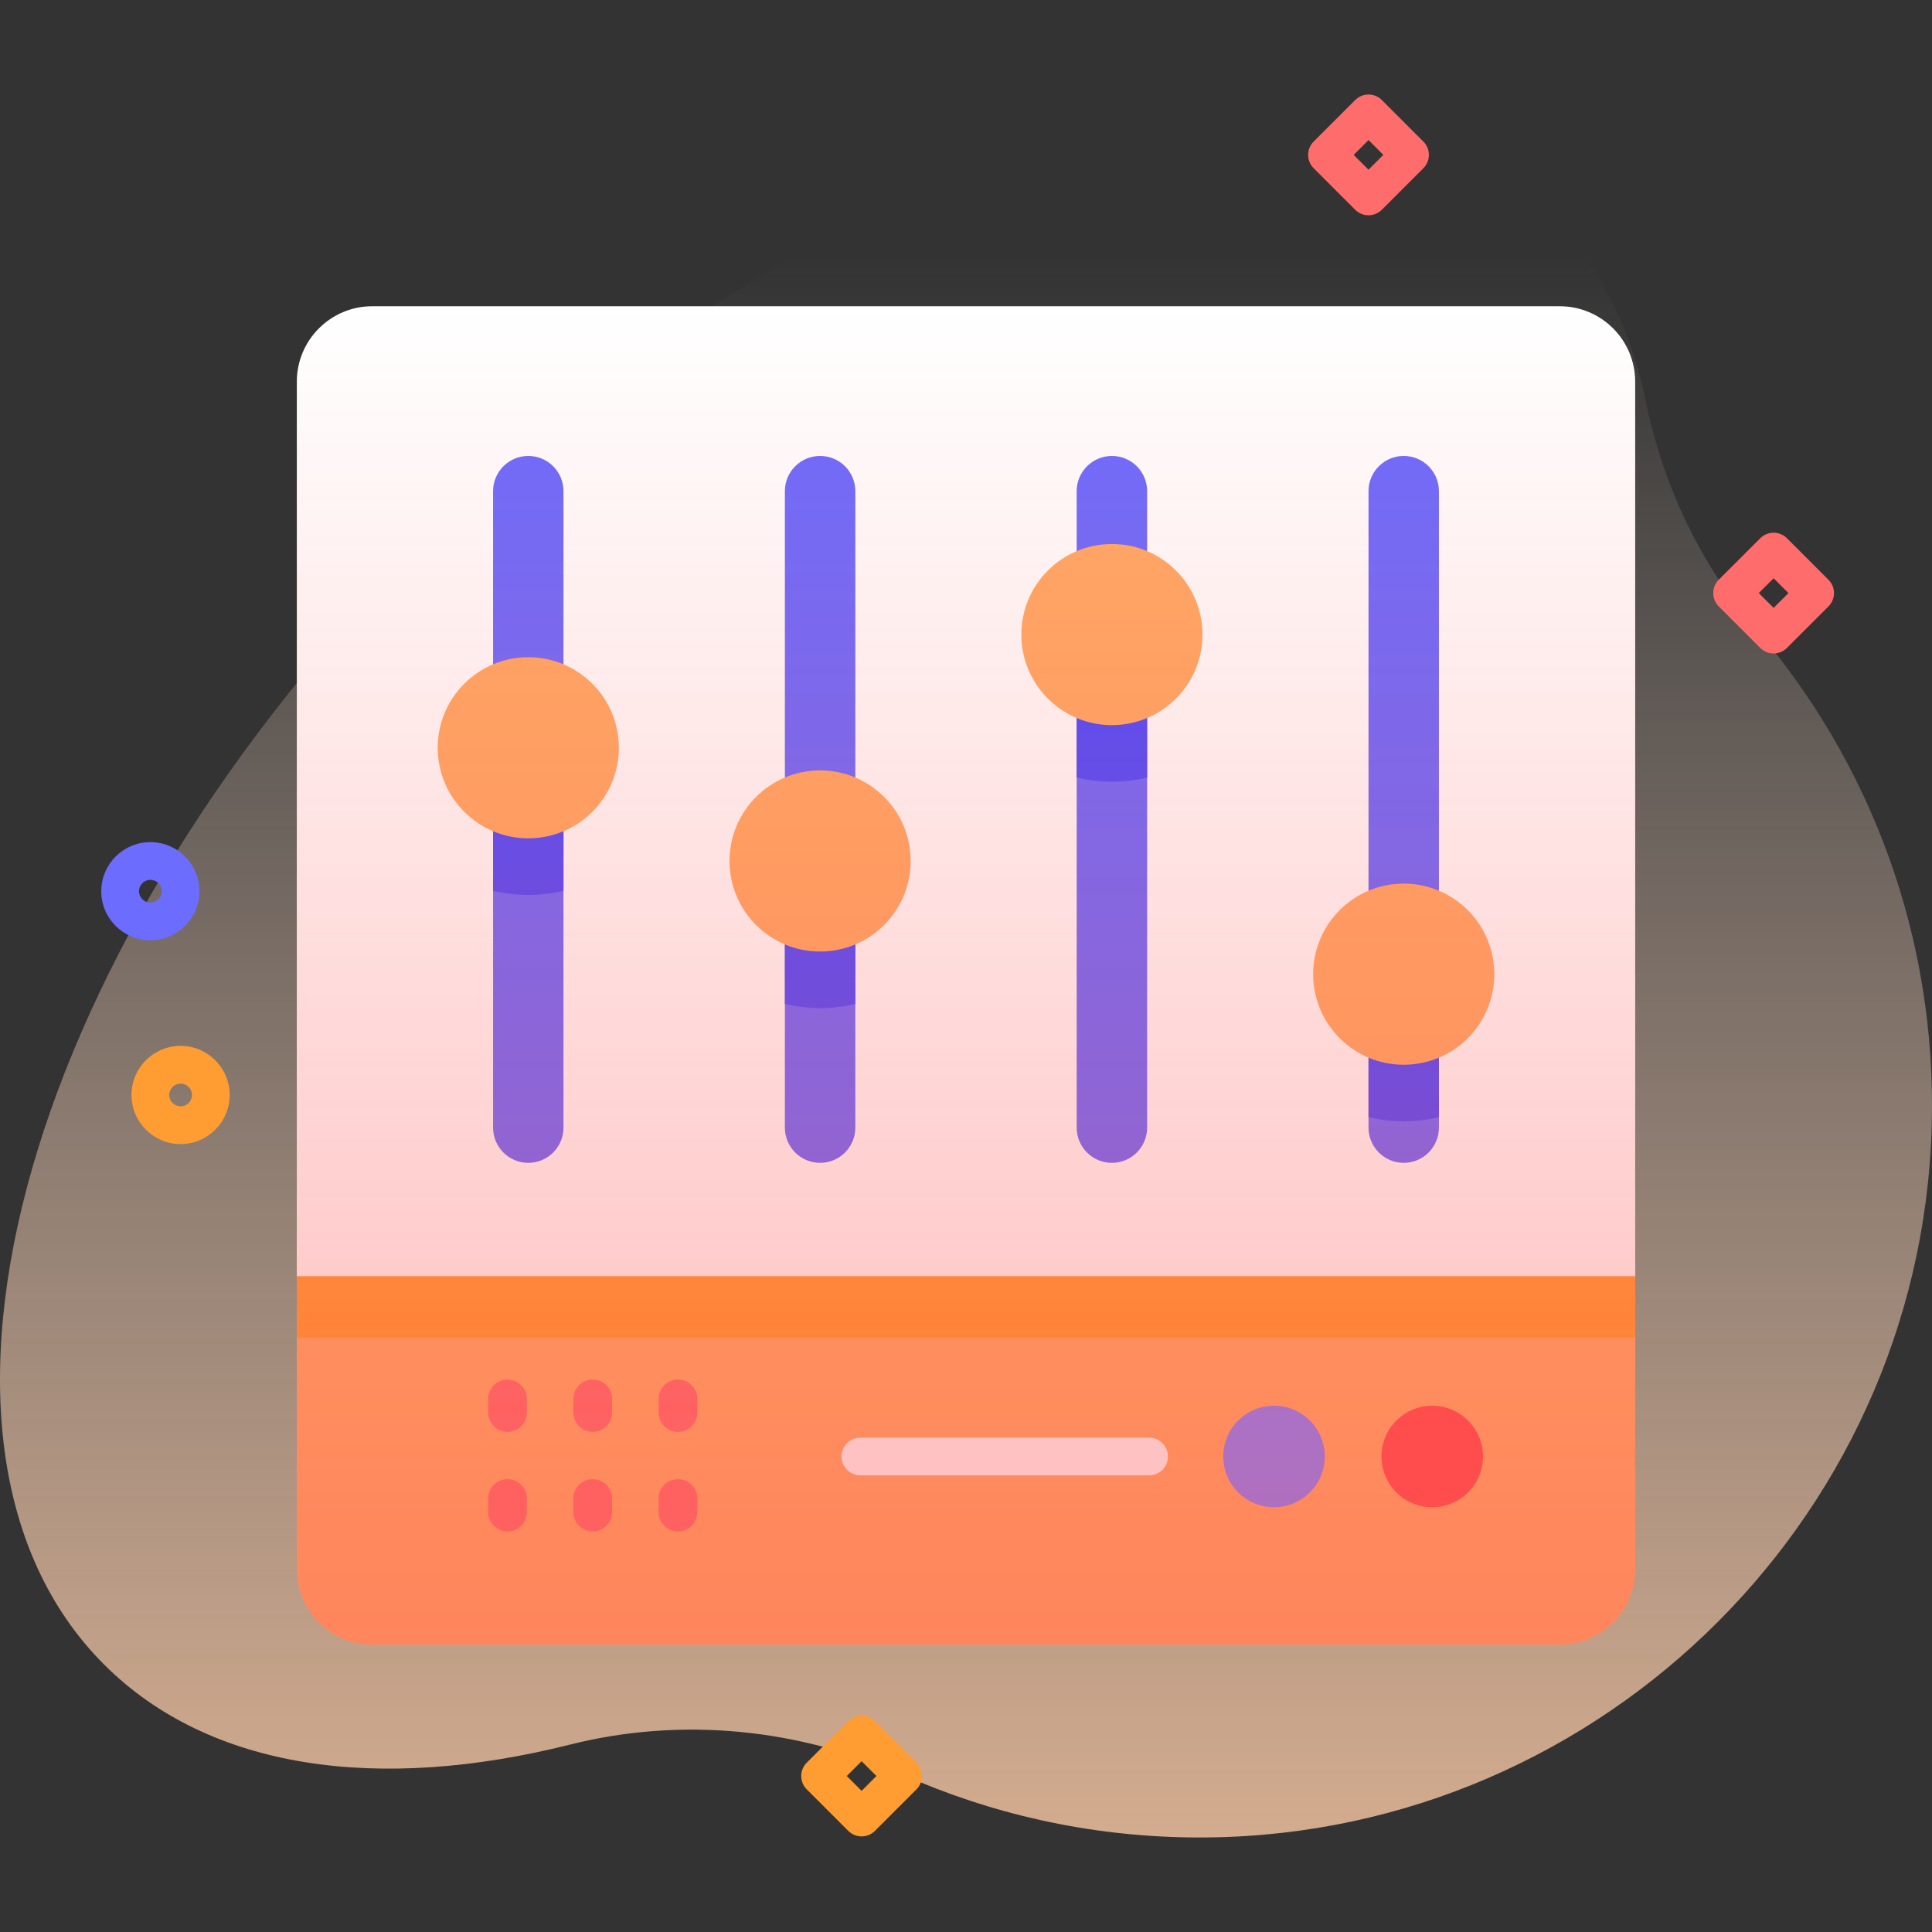 <svg id="Capa_1" enable-background="new 0 0 512 512" height="512" viewBox="0 0 512 512" width="512" xmlns="http://www.w3.org/2000/svg" xmlns:xlink="http://www.w3.org/1999/xlink"><rect x="0" y="0" width="512" height="512" fill="#333333" stroke="none"/><linearGradient id="SVGID_1_" gradientUnits="userSpaceOnUse" x1="256" x2="256" y1="600.693" y2="63.549"><stop offset=".002" stop-color="#ffc599"/><stop offset=".992" stop-color="#ffe8dc" stop-opacity="0"/></linearGradient><linearGradient id="SVGID_2_" gradientUnits="userSpaceOnUse" x1="256" x2="256" y1="435.84" y2="81.16"><stop offset="0" stop-color="#ff4d4d" stop-opacity=".4"/><stop offset="1" stop-color="#ff4d4d" stop-opacity="0"/></linearGradient><g><g><path d="m465.257 166.613c-14.861-17.312-24.645-38.356-29.218-60.708-3.878-18.954-12.095-35.401-24.961-48.267-58.773-58.773-192.264-20.572-298.161 85.325-105.897 105.897-144.098 239.388-85.325 298.161 27.937 27.937 72.757 33.955 123.469 21.212 29.453-7.401 60.532-4.287 88.29 8.03 23.202 10.295 48.799 16.173 75.724 16.566 105.676 1.543 193.748-82.552 196.839-188.195 1.479-50.505-16.354-96.822-46.657-132.124z" fill="url(#SVGID_1_)"/><g><g><g><path d="m413.34 435.84h-314.68c-11.046 0-20-8.954-20-20v-79.062c0-11.046 8.954-20 20-20h314.68c11.046 0 20 8.954 20 20v79.062c0 11.045-8.955 20-20 20z" fill="#ffab66"/><path d="m433.34 354.5v-17.34c0-11.046-8.954-20-20-20h-314.68c-11.046 0-20 8.954-20 20v17.34z" fill="#ff9d33"/><path d="m433.34 338.208v-237.048c0-11.046-8.954-20-20-20h-314.68c-11.046 0-20 8.954-20 20v237.048z" fill="#fff"/></g><g><g><path d="m149.33 130.17v168.66c0 5.16-4.18 9.34-9.33 9.34s-9.33-4.18-9.33-9.34v-168.66c0-5.16 4.18-9.34 9.33-9.34 2.58 0 4.91 1.05 6.6 2.73 1.68 1.7 2.73 4.03 2.73 6.61z" fill="#6c6cff"/><path d="m149.33 198.17v37.87c-2.99.74-6.12 1.13-9.33 1.13s-6.34-.39-9.33-1.13v-37.87z" fill="#4d4dff"/><circle cx="140" cy="198.166" fill="#ffab66" r="24"/></g><g><path d="m226.67 130.17v168.66c0 5.16-4.18 9.34-9.34 9.34-5.15 0-9.33-4.18-9.33-9.34v-168.66c0-5.16 4.18-9.34 9.33-9.34 2.58 0 4.91 1.05 6.61 2.73 1.68 1.7 2.73 4.03 2.73 6.61z" fill="#6c6cff"/><path d="m226.67 228.17v37.87c-3 .74-6.12 1.13-9.34 1.13-3.21 0-6.34-.39-9.33-1.13v-37.87z" fill="#4d4dff"/><circle cx="217.333" cy="228.166" fill="#ffab66" r="24"/></g><g><path d="m304 130.17v168.66c0 5.16-4.18 9.34-9.33 9.34-5.16 0-9.34-4.18-9.34-9.34v-168.66c0-5.16 4.18-9.34 9.34-9.34 2.57 0 4.91 1.05 6.6 2.73 1.69 1.7 2.73 4.03 2.73 6.61z" fill="#6c6cff"/><path d="m304 168.17v37.87c-2.99.74-6.12 1.13-9.33 1.13-3.22 0-6.34-.39-9.34-1.13v-37.87z" fill="#4d4dff"/><circle cx="294.667" cy="168.166" fill="#ffab66" r="24"/></g><g><path d="m381.33 130.17v168.66c0 5.16-4.18 9.34-9.33 9.34s-9.33-4.18-9.33-9.34v-168.66c0-5.16 4.18-9.34 9.33-9.34 2.58 0 4.91 1.05 6.6 2.73 1.68 1.7 2.73 4.03 2.73 6.61z" fill="#6c6cff"/><path d="m381.33 258.17v37.87c-2.99.74-6.12 1.13-9.33 1.13s-6.34-.39-9.33-1.13v-37.87z" fill="#4d4dff"/><circle cx="372" cy="258.166" fill="#ffab66" r="24"/></g></g><g><g><g><path d="m134.497 379.462c-2.835 0-5.133-2.298-5.133-5.133v-3.593c0-2.835 2.298-5.133 5.133-5.133s5.133 2.298 5.133 5.133v3.593c0 2.835-2.298 5.133-5.133 5.133z" fill="#ff6c6c"/></g><g><path d="m157.082 379.462c-2.835 0-5.133-2.298-5.133-5.133v-3.593c0-2.835 2.298-5.133 5.133-5.133s5.133 2.298 5.133 5.133v3.593c0 2.835-2.298 5.133-5.133 5.133z" fill="#ff6c6c"/></g><g><path d="m179.666 379.462c-2.835 0-5.133-2.298-5.133-5.133v-3.593c0-2.835 2.298-5.133 5.133-5.133s5.133 2.298 5.133 5.133v3.593c0 2.835-2.297 5.133-5.133 5.133z" fill="#ff6c6c"/></g></g><g><g><path d="m134.497 405.85c-2.835 0-5.133-2.298-5.133-5.133v-3.593c0-2.835 2.298-5.133 5.133-5.133s5.133 2.298 5.133 5.133v3.593c0 2.835-2.298 5.133-5.133 5.133z" fill="#ff6c6c"/></g><g><path d="m157.082 405.85c-2.835 0-5.133-2.298-5.133-5.133v-3.593c0-2.835 2.298-5.133 5.133-5.133s5.133 2.298 5.133 5.133v3.593c0 2.835-2.298 5.133-5.133 5.133z" fill="#ff6c6c"/></g><g><path d="m179.666 405.85c-2.835 0-5.133-2.298-5.133-5.133v-3.593c0-2.835 2.298-5.133 5.133-5.133s5.133 2.298 5.133 5.133v3.593c0 2.835-2.297 5.133-5.133 5.133z" fill="#ff6c6c"/></g></g></g><g><g><circle cx="337.625" cy="385.984" fill="#8383ff" r="13.451"/><circle cx="379.549" cy="385.984" fill="#ff4d4d" r="13.451"/></g><g><path d="m304.52 390.984h-76.52c-2.762 0-5-2.239-5-5s2.238-5 5-5h76.52c2.762 0 5 2.239 5 5s-2.239 5-5 5z" fill="#fff"/></g></g></g><g><path d="m47.858 303.19c-7.175 0-13.012-5.837-13.012-13.012s5.837-13.012 13.012-13.012 13.012 5.837 13.012 13.012-5.837 13.012-13.012 13.012zm0-16.024c-1.661 0-3.012 1.351-3.012 3.012s1.351 3.012 3.012 3.012 3.012-1.351 3.012-3.012-1.351-3.012-3.012-3.012z" fill="#ff9d33"/></g><g><path d="m39.847 249.194c-7.175 0-13.012-5.837-13.012-13.012s5.837-13.012 13.012-13.012 13.012 5.837 13.012 13.012c-.001 7.174-5.837 13.012-13.012 13.012zm0-16.024c-1.661 0-3.012 1.351-3.012 3.012s1.351 3.012 3.012 3.012 3.012-1.351 3.012-3.012c-.001-1.661-1.352-3.012-3.012-3.012z" fill="#6c6cff"/></g><g><path d="m362.67 57.047c-1.28 0-2.559-.488-3.536-1.464l-11-11c-1.953-1.953-1.953-5.119 0-7.071l11-11c1.953-1.952 5.118-1.952 7.071 0l11 11c1.953 1.953 1.953 5.119 0 7.071l-11 11c-.976.975-2.255 1.464-3.535 1.464zm-3.929-16 3.929 3.929 3.929-3.929-3.929-3.929z" fill="#ff6c6c"/></g><g><path d="m470.028 173.17c-1.28 0-2.559-.488-3.536-1.464l-11-11c-1.953-1.953-1.953-5.119 0-7.071l11-11c1.953-1.952 5.118-1.952 7.071 0l11 11c1.953 1.953 1.953 5.119 0 7.071l-11 11c-.976.975-2.255 1.464-3.535 1.464zm-3.929-16 3.929 3.929 3.929-3.929-3.929-3.929z" fill="#ff6c6c"/></g><g><path d="m228.335 486.664c-1.28 0-2.559-.488-3.536-1.464l-11-11c-1.953-1.953-1.953-5.119 0-7.071l11-11c1.953-1.952 5.118-1.952 7.071 0l11 11c1.953 1.953 1.953 5.119 0 7.071l-11 11c-.976.976-2.255 1.464-3.535 1.464zm-3.929-16 3.929 3.929 3.929-3.929-3.929-3.929z" fill="#ff9d33"/></g></g></g><path d="m413.34 435.84h-314.68c-11.046 0-20-8.954-20-20v-314.68c0-11.046 8.954-20 20-20h314.68c11.046 0 20 8.954 20 20v314.68c0 11.045-8.955 20-20 20z" fill="url(#SVGID_2_)"/></g></svg>